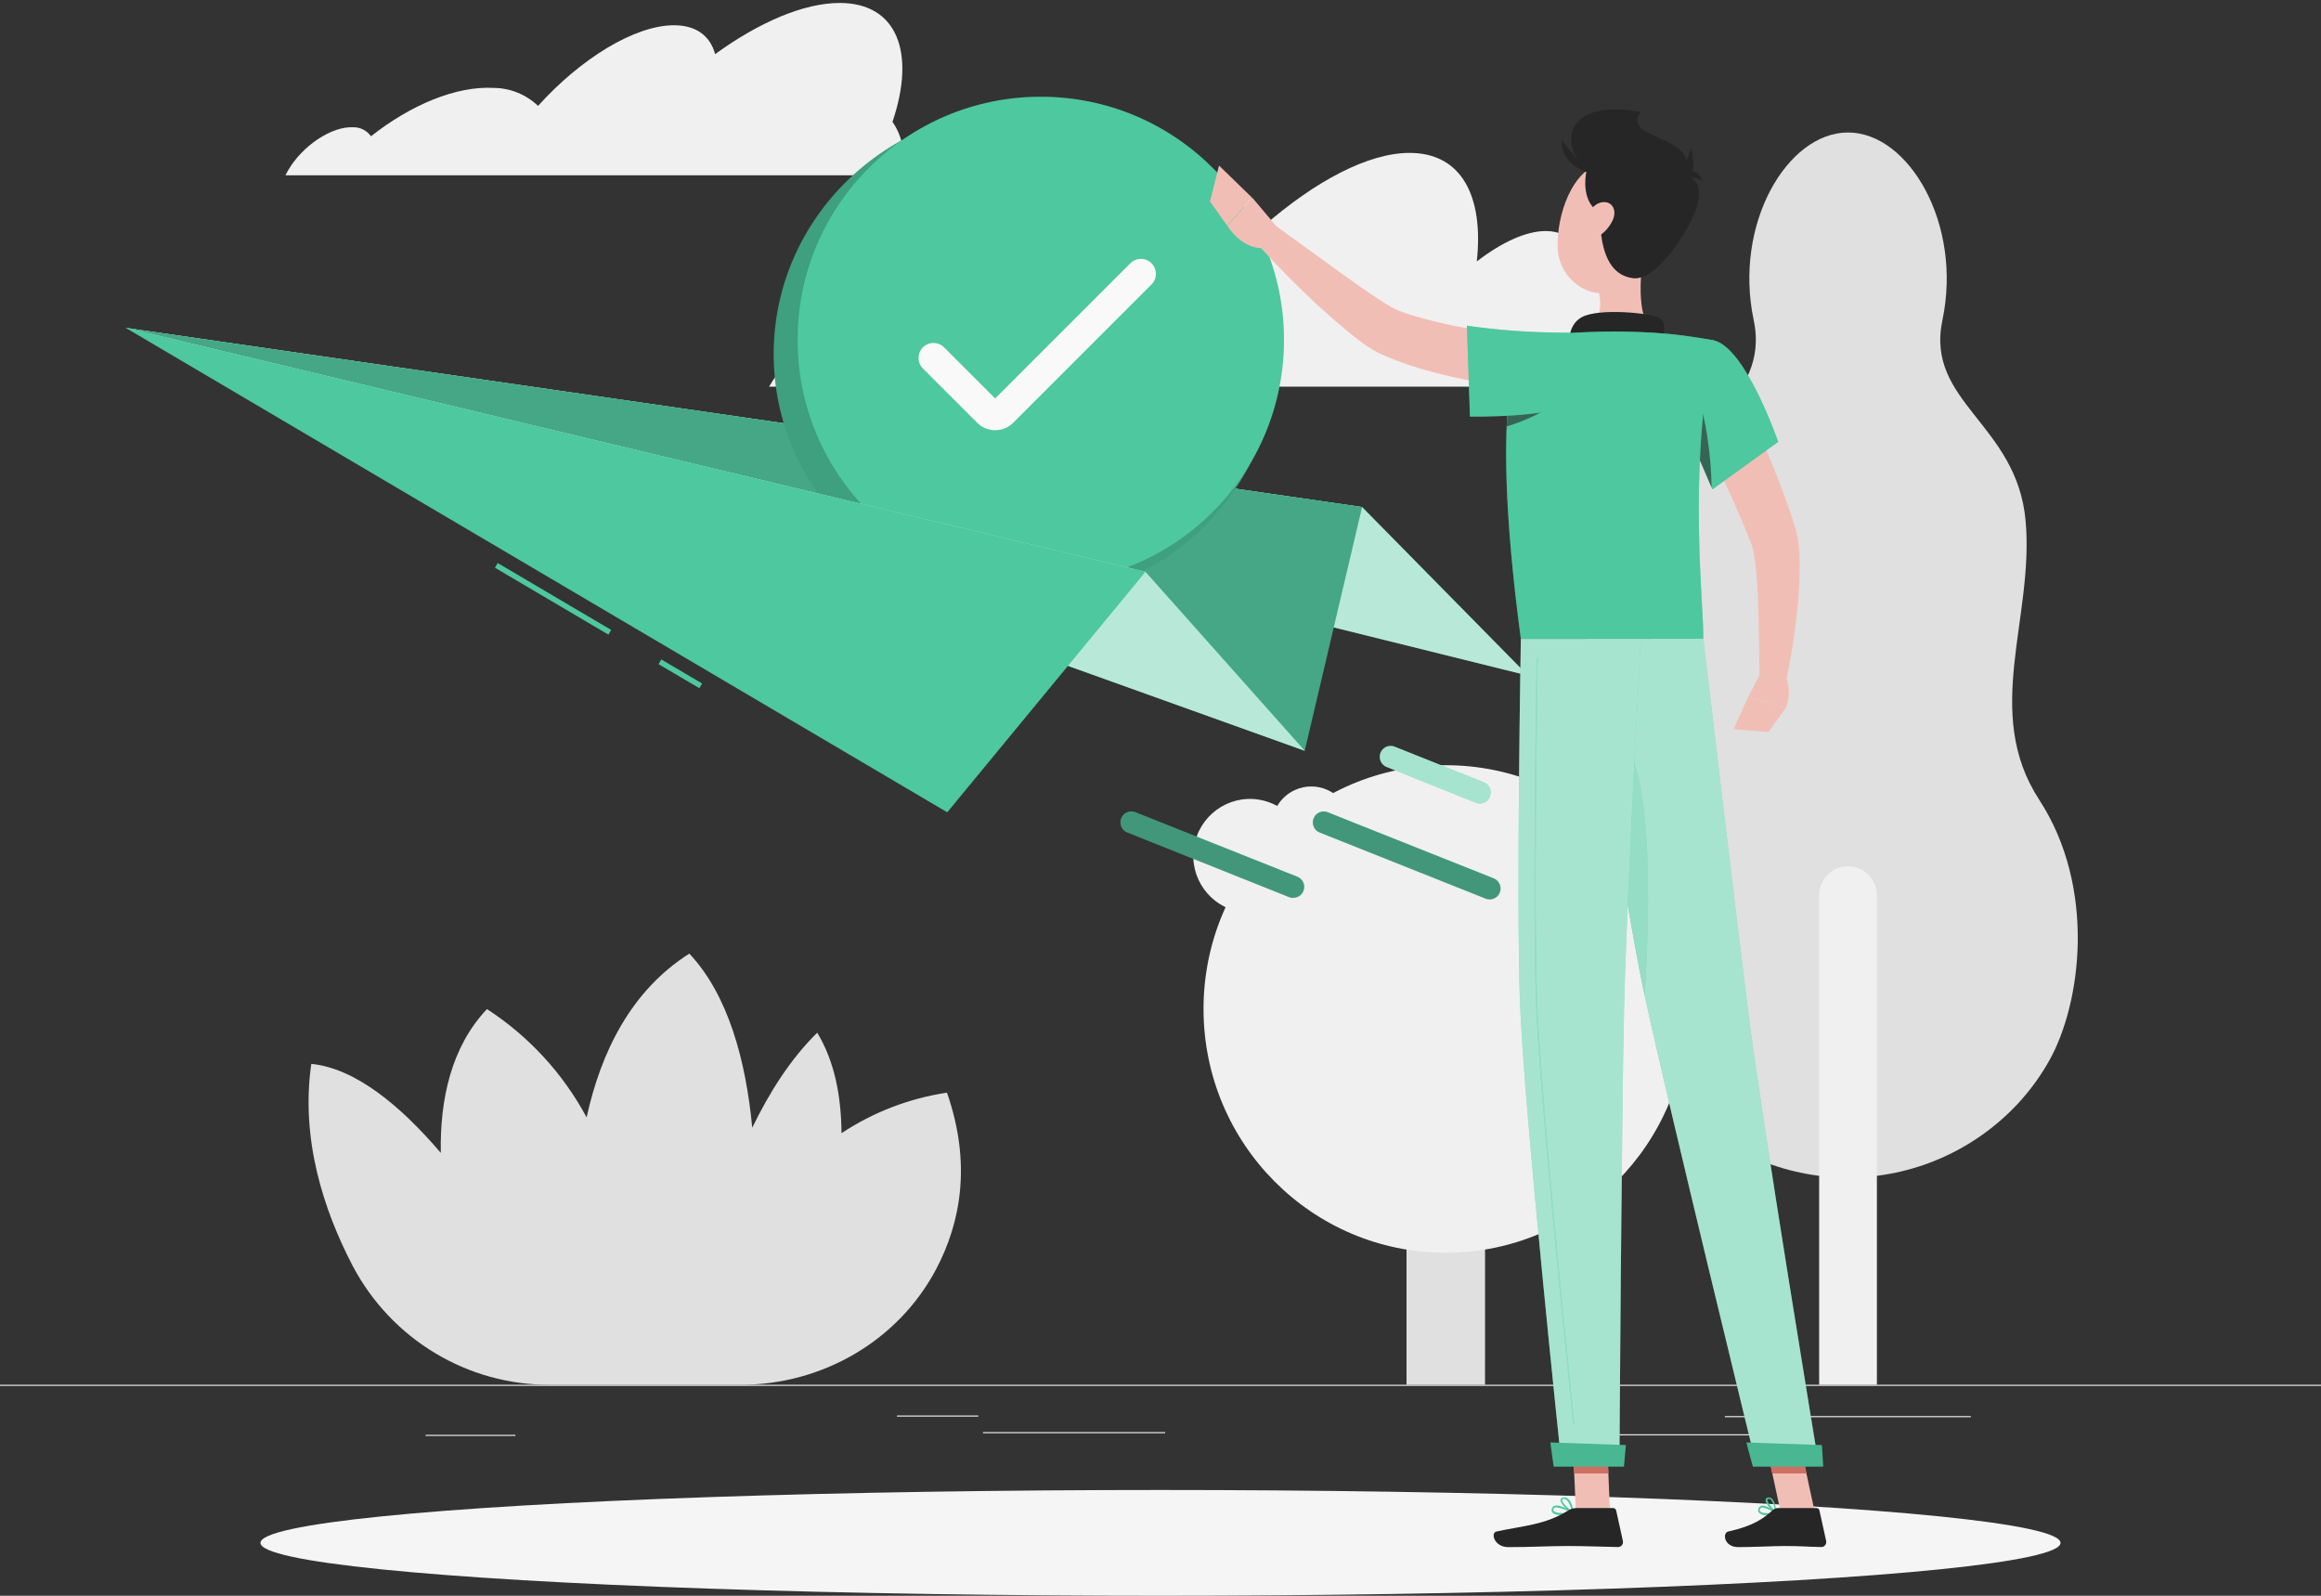 <svg width="240" height="165" viewBox="0 0 240 165" fill="none" xmlns="http://www.w3.org/2000/svg">
<rect x="0" y="0" width="240" height="165" fill="#333333" stroke="none"/>
<g id="sent_illustration">
<g id="freepik--background-complete--inject-128">
<rect id="Rectangle" y="143.181" width="240" height="0.121" fill="#E0E0E0"/>
<rect id="Rectangle_2" x="164.765" y="148.298" width="16.512" height="0.121" fill="#E0E0E0"/>
<rect id="Rectangle_3" x="44.007" y="148.356" width="9.293" height="0.121" fill="#E0E0E0"/>
<rect id="Rectangle_4" x="101.645" y="148.076" width="18.835" height="0.121" fill="#E0E0E0"/>
<rect id="Rectangle_5" x="92.745" y="146.356" width="8.419" height="0.121" fill="#E0E0E0"/>
<rect id="Rectangle_6" x="178.354" y="146.418" width="25.435" height="0.121" fill="#E0E0E0"/>
<path id="Path" d="M210.869 82.706C204.965 73.657 210.355 63.931 209.457 53.863C208.56 43.794 199.056 41.6 200.856 33.087C202.939 23.193 197.385 13.699 191.093 13.699C184.8 13.699 179.251 23.169 181.334 33.073C183.134 41.6 173.654 43.799 172.733 53.848C171.811 63.898 177.225 73.657 171.317 82.692C165.408 91.727 166.963 103.723 170.289 109.671C171.174 111.249 172.241 112.716 173.467 114.043C178.024 118.967 184.409 121.764 191.095 121.764C197.781 121.764 204.166 118.967 208.723 114.043C209.946 112.715 211.011 111.248 211.896 109.671C215.227 103.738 216.777 91.775 210.869 82.706Z" fill="#E0E0E0"/>
<path id="Path_2" d="M191.093 89.572V89.572C191.885 89.572 192.644 89.888 193.204 90.452C193.764 91.016 194.079 91.78 194.079 92.577V143.181H188.107V92.577C188.107 91.78 188.422 91.016 188.982 90.452C189.542 89.888 190.301 89.572 191.093 89.572Z" fill="#F0F0F0"/>
<path id="Path_3" d="M153.557 143.181H145.44V92.582C145.446 90.324 147.263 88.495 149.506 88.49V88.49C151.749 88.495 153.566 90.324 153.572 92.582L153.557 143.181Z" fill="#E0E0E0"/>
<ellipse id="Oval" cx="149.491" cy="104.327" rx="25.042" ry="25.206" fill="#F0F0F0"/>
<ellipse id="Oval_2" cx="169.339" cy="94.369" rx="9.93" ry="9.873" transform="rotate(-76.05 169.339 94.369)" fill="#F0F0F0"/>
<ellipse id="Oval_3" cx="129.235" cy="88.486" rx="5.879" ry="5.843" transform="rotate(-80.75 129.235 88.486)" fill="#F0F0F0"/>
<ellipse id="Oval_4" cx="135.59" cy="85.446" rx="4.099" ry="4.126" fill="#F0F0F0"/>
<path id="Path_4" d="M97.92 112.98C94.026 113.564 90.305 114.993 87.015 117.169C86.986 113.343 86.29 109.714 84.504 106.781C81.788 109.444 79.584 112.893 77.784 116.604C77.127 109.651 75.308 102.887 71.28 98.602C65.247 102.423 62.136 108.791 60.658 115.536C58.216 110.988 54.671 107.136 50.352 104.337C46.661 108.25 45.48 113.661 45.581 119.208C41.386 114.289 36.73 110.453 32.189 110.004C31.071 117.778 33.452 125.112 36.48 130.91C40.488 138.49 48.335 143.216 56.866 143.186H76.589C84.994 143.186 92.876 138.674 96.816 131.2C99.308 126.465 100.498 120.372 97.92 112.98Z" fill="#E0E0E0"/>
<path id="Path_5" d="M92.285 12.607C94.719 5.423 92.765 0.306 86.828 0.306C83.093 0.306 78.461 2.321 73.949 5.597C73.44 3.727 72.005 2.611 69.696 2.611C65.631 2.611 60.029 6.07 55.637 10.95C54.401 9.767 52.764 9.102 51.058 9.09C47.165 8.867 42.456 10.858 38.362 14.09C37.946 13.504 37.273 13.156 36.557 13.158C34.316 13.032 31.277 15.042 29.775 17.641C29.684 17.801 29.602 17.96 29.516 18.125H93.466C93.658 15.854 93.26 13.96 92.285 12.607Z" fill="#F0F0F0"/>
<path id="Path_6" d="M92.482 56.23C93.672 52.722 92.727 50.225 89.818 50.225C87.989 50.225 85.728 51.191 83.525 52.809C83.28 51.878 82.399 51.264 81.447 51.36C79.465 51.36 76.728 53.051 74.578 55.438C73.975 54.858 73.175 54.533 72.341 54.529C70.421 54.418 68.141 55.389 66.14 56.969C65.943 56.686 65.624 56.514 65.281 56.505C64.186 56.443 62.703 57.423 61.968 58.694L61.839 58.926H93.077C93.208 57.985 92.996 57.027 92.482 56.23V56.23Z" fill="#F0F0F0"/>
<path id="Path_7" d="M164.53 29.686C164.283 29.651 164.034 29.634 163.786 29.633C164.016 26.13 162.686 23.889 159.84 23.889C157.79 23.889 155.27 25.058 152.707 27.034C153.442 20.231 151.09 15.81 145.762 15.81C141.47 15.81 136.032 18.709 130.661 23.376C130.181 20.709 128.606 19.105 125.947 19.105C121.277 19.105 114.638 24.053 109.315 31.029V31.029C108.087 29.4 106.191 28.418 104.16 28.358C99.715 28.044 94.19 30.884 89.28 35.513C88.915 34.716 88.13 34.2 87.259 34.184C84.826 34.01 81.499 36.566 79.526 39.982H168.442C170.53 34.803 168.869 30.271 164.53 29.686Z" fill="#F0F0F0"/>
</g>
<g id="freepik--Shadow--inject-128">
<ellipse id="Oval_5" cx="120" cy="159.531" rx="93.067" ry="5.469" fill="#F5F5F5"/>
</g>
<g id="freepik--Mail--inject-128">
<path id="Path_8" d="M13 33.901L140.843 52.427L157.998 69.852L13 33.901V33.901Z" fill="#4EC89E"/>
<path id="Path_9" opacity="0.6" d="M13 33.901L140.843 52.427L157.998 69.852L13 33.901V33.901Z" fill="white"/>
<path id="Path_10" d="M13 33.901L140.843 52.427L134.91 77.624L13 33.901V33.901Z" fill="#4EC89E"/>
<path id="Path_11" opacity="0.2" d="M13 33.901L140.843 52.427L134.91 77.624L13 33.901V33.901Z" fill="#262626"/>
<g id="Group 627833">
<ellipse id="Ellipse 694" cx="106" cy="36.619" rx="26" ry="25.381" fill="#3EA07E"/>
<circle id="Ellipse 695" cx="107.623" cy="35.148" r="25.148" fill="#4EC89E"/>
<g id="Bold/check" clip-path="url(#clip0_793_15449)">
<path id="Vector" d="M102.905 44.486C102.56 44.486 102.218 44.418 101.899 44.286C101.581 44.154 101.291 43.96 101.047 43.716L95.433 38.104C95.142 37.813 94.98 37.42 94.98 37.009C94.98 36.599 95.142 36.205 95.433 35.915V35.915C95.723 35.625 96.116 35.462 96.527 35.462C96.937 35.462 97.331 35.625 97.621 35.915L102.905 41.199L116.883 27.221C117.173 26.931 117.566 26.768 117.977 26.768C118.387 26.768 118.781 26.931 119.071 27.221V27.221C119.361 27.511 119.524 27.904 119.524 28.315C119.524 28.725 119.361 29.119 119.071 29.409L104.762 43.716C104.518 43.96 104.228 44.154 103.91 44.286C103.591 44.418 103.249 44.486 102.905 44.486V44.486Z" fill="#F9F9F9"/>
</g>
</g>
<path id="Path_12" d="M13 33.901L118.445 59.127L134.91 77.624L13 33.901V33.901Z" fill="#4EC89E"/>
<path id="Path_13" opacity="0.6" d="M13 33.901L118.445 59.127L134.91 77.624L13 33.901V33.901Z" fill="white"/>
<path id="Rectangle_7" d="M51.18 58.702L51.463 58.215L63.197 65.133L62.914 65.621L51.18 58.702Z" fill="#4EC89E"/>
<path id="Rectangle_8" d="M68.096 68.671L68.38 68.184L72.599 70.672L72.316 71.159L68.096 68.671Z" fill="#4EC89E"/>
<path id="Path_14" d="M13 33.901L118.445 59.127L97.949 83.991L13 33.901V33.901Z" fill="#4EC89E"/>
<path id="Path_15" d="M154.04 93C153.898 93 153.757 92.974 153.625 92.921L136.454 86.08C135.882 85.848 135.603 85.195 135.83 84.618C136.056 84.04 136.703 83.756 137.278 83.98L154.455 90.821C154.956 91.021 155.246 91.551 155.144 92.084C155.043 92.617 154.579 93.001 154.04 93V93Z" fill="#4EC89E"/>
<path id="Path_16" opacity="0.3" d="M154.04 93C153.898 93 153.757 92.974 153.625 92.921L136.454 86.08C135.882 85.848 135.603 85.195 135.83 84.618C136.056 84.04 136.703 83.756 137.278 83.98L154.455 90.821C154.956 91.021 155.246 91.551 155.144 92.084C155.043 92.617 154.579 93.001 154.04 93V93Z" fill="#262626"/>
<path id="Path_17" d="M153.025 83.088C152.884 83.087 152.745 83.058 152.615 83.003L143.39 79.306C143.015 79.16 142.746 78.822 142.686 78.422C142.626 78.021 142.784 77.619 143.1 77.368C143.416 77.117 143.841 77.055 144.215 77.206L153.44 80.887C154.015 81.115 154.299 81.769 154.073 82.349C153.912 82.791 153.493 83.086 153.025 83.088Z" fill="#4EC89E"/>
<path id="Path_18" opacity="0.5" d="M153.025 83.088C152.884 83.087 152.745 83.058 152.615 83.003L143.39 79.306C143.015 79.16 142.746 78.822 142.686 78.422C142.626 78.021 142.784 77.619 143.1 77.368C143.416 77.117 143.841 77.055 144.215 77.206L153.44 80.887C154.015 81.115 154.299 81.769 154.073 82.349C153.912 82.791 153.493 83.086 153.025 83.088Z" fill="white"/>
<path id="Path_19" d="M133.738 92.853C133.598 92.852 133.459 92.825 133.328 92.774L116.578 86.08C116.202 85.933 115.934 85.596 115.874 85.195C115.814 84.795 115.972 84.392 116.288 84.141C116.603 83.89 117.029 83.829 117.402 83.98L134.153 90.652C134.654 90.851 134.944 91.382 134.842 91.914C134.741 92.447 134.277 92.832 133.738 92.831V92.853Z" fill="#4EC89E"/>
<path id="Path_20" opacity="0.3" d="M133.738 92.853C133.598 92.852 133.459 92.825 133.328 92.774L116.578 86.08C116.202 85.933 115.934 85.596 115.874 85.195C115.814 84.795 115.972 84.392 116.288 84.141C116.603 83.89 117.029 83.829 117.402 83.98L134.153 90.652C134.654 90.851 134.944 91.382 134.842 91.914C134.741 92.447 134.277 92.832 133.738 92.831V92.853Z" fill="#262626"/>
</g>
<g id="freepik--Character--inject-128">
<path id="Path_21" d="M178.705 38.059C179.977 40.557 181.143 43.059 182.252 45.62C183.361 48.181 184.393 50.775 185.295 53.495L185.621 54.524C185.679 54.708 185.761 55.008 185.809 55.22C185.857 55.433 185.9 55.674 185.924 55.877C186.034 56.657 186.09 57.443 186.092 58.23C186.099 59.682 186.032 61.133 185.89 62.578C185.622 65.376 185.186 68.154 184.585 70.898L181.949 70.603C181.916 67.883 181.892 65.134 181.796 62.453C181.753 61.119 181.676 59.781 181.541 58.525C181.481 57.935 181.384 57.349 181.253 56.771C181.229 56.636 181.191 56.534 181.162 56.423C181.133 56.312 181.105 56.273 181.057 56.128L180.692 55.215C179.689 52.771 178.561 50.306 177.409 47.852L173.924 40.489L178.705 38.059Z" fill="#F1BEB6"/>
<path id="Path_22" d="M181.988 69.753L180.759 72.067L184.685 73.169C184.685 73.169 185.434 71.309 184.541 69.84L181.988 69.753Z" fill="#F1BEB6"/>
<path id="Path_23" d="M179.257 75.401L182.866 75.691L184.686 73.169L180.759 72.067L179.257 75.401V75.401Z" fill="#F1BEB6"/>
<path id="Path_24" d="M170.117 25.309C169.613 27.908 169.109 32.662 170.914 34.397C170.914 34.397 170.209 37.03 165.413 37.03C160.133 37.03 162.898 34.397 162.898 34.397C165.778 33.706 165.697 31.556 165.197 29.541L170.117 25.309Z" fill="#F1BEB6"/>
<path id="Path_25" d="M171.639 36.035C172.018 34.764 172.436 33.31 171.572 32.851C170.612 32.368 165.394 31.836 163.594 32.778C161.794 33.72 162.308 36.305 162.308 36.305L171.639 36.035Z" fill="#262626"/>
<path id="Shape" fill-rule="evenodd" clip-rule="evenodd" d="M181.863 156.393C182.102 156.616 182.407 156.714 182.708 156.666C183.018 156.665 183.327 156.624 183.63 156.547C183.661 156.54 183.686 156.511 183.692 156.473C183.696 156.434 183.684 156.396 183.658 156.371C183.657 156.37 183.656 156.369 183.654 156.367C183.572 156.302 182.634 155.554 182.127 155.688C182.015 155.717 181.919 155.802 181.863 155.921C181.777 156.062 181.777 156.252 181.863 156.393ZM182.166 155.87H182.266V155.881C182.674 155.949 183.065 156.124 183.409 156.393C182.881 156.496 182.161 156.496 182.012 156.257C181.983 156.234 181.935 156.166 182.012 156.006C182.043 155.936 182.1 155.886 182.166 155.87Z" fill="#4EC89E"/>
<path id="Shape_2" fill-rule="evenodd" clip-rule="evenodd" d="M183.572 156.429H183.61C183.62 156.43 183.63 156.428 183.639 156.424C183.666 156.409 183.682 156.378 183.677 156.347C183.677 156.304 183.605 155.279 183.197 154.941C183.098 154.859 182.97 154.821 182.842 154.835C182.711 154.835 182.599 154.928 182.573 155.057C182.501 155.463 183.207 156.226 183.572 156.429ZM182.881 154.98H182.9L182.881 154.989C182.963 154.978 183.046 155.001 183.111 155.052C183.356 155.373 183.5 155.76 183.524 156.163C183.164 155.888 182.713 155.303 182.756 155.067C182.756 155.066 182.756 155.065 182.757 155.063C182.762 155.041 182.776 154.98 182.881 154.98Z" fill="#4EC89E"/>
<path id="Shape_3" fill-rule="evenodd" clip-rule="evenodd" d="M160.498 156.355C160.647 156.594 161.084 156.668 161.535 156.668C161.896 156.668 162.256 156.628 162.61 156.549C162.645 156.542 162.672 156.51 162.677 156.469C162.683 156.429 162.668 156.389 162.639 156.367C162.637 156.366 162.635 156.364 162.631 156.361C162.513 156.284 161.331 155.507 160.767 155.689C160.654 155.72 160.557 155.804 160.498 155.923C160.421 156.052 160.421 156.225 160.498 156.355ZM160.815 155.86C160.868 155.851 160.921 155.851 160.973 155.86V155.871C161.461 155.933 161.934 156.107 162.365 156.384C161.703 156.492 160.81 156.475 160.652 156.213C160.613 156.179 160.589 156.122 160.652 155.997C160.687 155.926 160.747 155.876 160.815 155.86Z" fill="#4EC89E"/>
<path id="Shape_4" fill-rule="evenodd" clip-rule="evenodd" d="M162.566 156.429H162.6C162.622 156.437 162.647 156.436 162.667 156.424C162.692 156.407 162.705 156.377 162.701 156.347C162.701 156.346 162.701 156.345 162.7 156.343C162.692 156.261 162.595 155.339 162.154 154.98C162.023 154.861 161.847 154.808 161.674 154.835C161.443 154.859 161.362 154.975 161.362 155.072C161.299 155.463 162.139 156.241 162.566 156.429ZM161.688 154.98H161.741L161.76 154.989C161.85 154.996 161.936 155.031 162.005 155.091C162.275 155.395 162.443 155.777 162.485 156.183C162.062 155.922 161.486 155.318 161.525 155.076C161.525 155.075 161.525 155.074 161.526 155.073C161.531 155.049 161.547 154.98 161.688 154.98Z" fill="#4EC89E"/>
<path id="Path_26" d="M166.479 156.342H162.951L162.601 148.124H166.129L166.479 156.342V156.342Z" fill="#F1BEB6"/>
<path id="Path_27" d="M187.652 156.342H184.124L182.353 148.124H185.876L187.652 156.342V156.342Z" fill="#F1BEB6"/>
<path id="Path_28" d="M183.874 155.931H187.834C187.979 155.932 188.105 156.035 188.136 156.178L188.832 159.333C188.864 159.488 188.824 159.65 188.723 159.773C188.622 159.895 188.472 159.964 188.314 159.961C186.931 159.937 186.259 159.855 184.517 159.855C183.446 159.855 181.238 159.97 179.755 159.97C178.272 159.97 178.085 158.521 178.69 158.362C181.406 157.763 182.429 156.936 183.298 156.154C183.455 156.01 183.661 155.931 183.874 155.931V155.931Z" fill="#262626"/>
<path id="Path_29" d="M162.975 155.931H166.815C166.96 155.932 167.086 156.035 167.117 156.178L167.813 159.333C167.847 159.487 167.809 159.648 167.709 159.771C167.61 159.893 167.461 159.963 167.304 159.961C165.917 159.937 163.911 159.855 162.163 159.855C160.123 159.855 158.357 159.97 155.962 159.97C154.522 159.97 154.114 158.521 154.719 158.362C157.479 157.753 159.73 157.69 162.115 156.212C162.369 156.038 162.668 155.941 162.975 155.931V155.931Z" fill="#262626"/>
<path id="Path_30" d="M161.28 40.629C158.332 40.399 155.398 40.007 152.491 39.455C151.051 39.175 149.583 38.861 148.123 38.465C146.628 38.08 145.159 37.595 143.727 37.015C143.357 36.861 142.983 36.692 142.613 36.532C142.197 36.326 141.796 36.09 141.413 35.827C140.722 35.368 140.127 34.89 139.536 34.416C138.36 33.45 137.271 32.483 136.176 31.493C134.031 29.493 131.995 27.425 130.032 25.251L131.799 23.265L138.763 28.304C139.911 29.135 141.072 29.952 142.215 30.72C142.781 31.102 143.362 31.459 143.895 31.764C144.117 31.892 144.348 32.005 144.586 32.102C144.869 32.213 145.157 32.324 145.459 32.43C148.054 33.234 150.707 33.832 153.394 34.218C156.135 34.653 158.967 35.01 161.703 35.3L161.28 40.629Z" fill="#F1BEB6"/>
<path id="Path_31" d="M177.226 35.199C180.533 35.962 183.874 45.688 183.874 45.688L177.072 50.601C177.072 50.601 175.152 46.069 173.3 42.108C171.36 37.957 173.847 34.421 177.226 35.199Z" fill="#4EC89E"/>
<path id="Path_32" opacity="0.4" d="M177.226 35.199C180.533 35.962 183.874 45.688 183.874 45.688L177.072 50.601C177.072 50.601 175.152 46.069 173.3 42.108C171.36 37.957 173.847 34.421 177.226 35.199Z" fill="#4EC89E"/>
<path id="Path_33" d="M175.32 40.513L173.972 43.552C175.368 46.586 176.645 49.592 176.986 50.394C176.938 46.804 176.261 42.349 175.32 40.513Z" fill="#4EC89E"/>
<path id="Path_34" opacity="0.6" d="M175.32 40.513L173.972 43.552C175.368 46.586 176.645 49.592 176.986 50.394C176.938 46.804 176.261 42.349 175.32 40.513Z" fill="#262626"/>
<path id="Path_35" d="M157.474 35.382C157.474 35.382 153.72 39.649 157.263 66.062H176.122C176.256 63.163 174.437 48.93 177.226 35.199C175.141 34.795 173.033 34.527 170.914 34.397C168.244 34.242 165.568 34.242 162.898 34.397C161.067 34.583 159.254 34.912 157.474 35.382Z" fill="#4EC89E"/>
<path id="Path_36" opacity="0.4" d="M157.474 35.382C157.474 35.382 153.72 39.649 157.263 66.062H176.122C176.256 63.163 174.437 48.93 177.226 35.199C175.141 34.795 173.033 34.527 170.914 34.397C168.244 34.242 165.568 34.242 162.898 34.397C161.067 34.583 159.254 34.912 157.474 35.382Z" fill="#4EC89E"/>
<path id="Path_37" d="M156.077 40.513C155.952 41.513 155.856 42.697 155.794 44.093C157.656 43.531 159.426 42.694 161.045 41.61L156.077 40.513Z" fill="#4EC89E"/>
<path id="Path_38" opacity="0.6" d="M156.077 40.513C155.952 41.513 155.856 42.697 155.794 44.093C157.656 43.531 159.426 42.694 161.045 41.61L156.077 40.513Z" fill="#262626"/>
<path id="Path_39" d="M164.161 41.045C161.636 43.296 151.997 43.069 151.997 43.069L151.681 33.677C154.936 34.143 158.219 34.382 161.506 34.392C166.877 34.281 166.916 38.561 164.161 41.045Z" fill="#4EC89E"/>
<path id="Path_40" opacity="0.4" d="M164.161 41.045C161.636 43.296 151.997 43.069 151.997 43.069L151.681 33.677C154.936 34.143 158.219 34.382 161.506 34.392C166.877 34.281 166.916 38.561 164.161 41.045Z" fill="#4EC89E"/>
<path id="Path_41" d="M131.891 23.284L129.491 20.439L126.903 23.338C126.903 23.338 128.497 26.034 131.027 25.608L131.891 23.284Z" fill="#F1BEB6"/>
<path id="Path_42" d="M126.053 17.119L125.122 20.835L126.884 23.318L129.471 20.439L126.053 17.119V17.119Z" fill="#F1BEB6"/>
<path id="Path_43" d="M162.601 148.129L162.783 152.361H166.311L166.129 148.129H162.601V148.129Z" fill="#CE6F64"/>
<path id="Path_44" d="M185.881 148.129H182.353L183.265 152.361H186.793L185.881 148.129V148.129Z" fill="#CE6F64"/>
<path id="Path_45" d="M164.722 17.854C161.559 16.404 160.561 9.964 169.662 11.573C169.662 11.573 168.289 13.1 171.073 14.066C173.857 15.032 171.529 20.999 164.722 17.854Z" fill="#262626"/>
<path id="Path_46" d="M171.596 22.685C170.688 26.067 170.333 28.125 168.236 29.541C165.096 31.667 161.194 29.227 161.069 25.618C160.959 22.376 162.461 17.356 166.085 16.67C167.712 16.349 169.387 16.901 170.511 18.127C171.634 19.354 172.045 21.079 171.596 22.685Z" fill="#F1BEB6"/>
<path id="Path_47" d="M169.536 13.264C171.691 14.472 174.61 15.197 174.336 16.917C173.976 19.018 176.098 17.704 175.603 20.83C175.282 22.874 171.538 29.068 168.883 28.768C164.919 28.285 165.423 22.217 165.408 19.018C165.399 17.129 165.312 10.882 169.536 13.264Z" fill="#262626"/>
<path id="Path_48" d="M164.933 15.974C163.973 16.201 162.701 21.772 166.421 22.284C170.698 22.869 164.933 15.974 164.933 15.974Z" fill="#262626"/>
<path id="Path_49" d="M165.029 17.951C163.853 18.057 161.189 16.631 161.516 14.486C161.516 14.472 163.201 16.994 165.029 17.951Z" fill="#262626"/>
<path id="Path_50" d="M166.777 22.729C166.416 23.526 165.803 24.18 165.034 24.589C164.021 25.12 163.45 24.347 163.681 23.323C163.887 22.405 164.665 21.019 165.706 20.907C166.748 20.796 167.194 21.763 166.777 22.729Z" fill="#F1BEB6"/>
<path id="Path_51" d="M172.057 18.82C173.514 18.184 174.556 16.853 174.831 15.279C174.831 15.279 176.415 19.709 172.057 18.82Z" fill="#262626"/>
<path id="Path_52" d="M176.06 18.748C175.382 18.289 174.52 18.204 173.766 18.521C173.766 18.521 175.244 16.593 176.06 18.748Z" fill="#262626"/>
<path id="Path_53" d="M163.954 66.062C163.954 66.062 167.957 93.186 170.151 103.346C172.551 114.459 181.623 151.545 181.623 151.545H188.079C188.079 151.545 182.103 115.372 180.73 104.337C179.242 92.379 176.122 66.043 176.122 66.043L163.954 66.062Z" fill="#4EC89E"/>
<path id="Path_54" opacity="0.5" d="M163.954 66.062C163.954 66.062 167.957 93.186 170.151 103.346C172.551 114.459 181.623 151.545 181.623 151.545H188.079C188.079 151.545 182.103 115.372 180.73 104.337C179.242 92.379 176.122 66.043 176.122 66.043L163.954 66.062Z" fill="white"/>
<path id="Path_55" d="M180.591 149.148C180.562 149.148 181.258 151.646 181.258 151.646H188.525L188.391 149.419L180.591 149.148Z" fill="#4EC89E"/>
<path id="Path_56" opacity="0.1" d="M180.591 149.148C180.562 149.148 181.258 151.646 181.258 151.646H188.525L188.391 149.419L180.591 149.148Z" fill="#262626"/>
<path id="Path_57" d="M166.484 75.725C171.111 76.638 170.622 94.007 170.065 102.94C168.73 96.626 166.777 84.475 165.442 75.85C165.765 75.69 166.133 75.646 166.484 75.725V75.725Z" fill="#4EC89E"/>
<path id="Path_58" opacity="0.4" d="M166.484 75.725C171.111 76.638 170.622 94.007 170.065 102.94C168.73 96.626 166.777 84.475 165.442 75.85C165.765 75.69 166.133 75.646 166.484 75.725V75.725Z" fill="white"/>
<path id="Path_59" d="M157.263 66.062C157.263 66.062 156.783 92.596 157.162 103.424C157.561 114.681 161.482 151.545 161.482 151.545H167.454C167.454 151.545 167.674 115.338 167.934 104.284C168.226 92.229 169.671 66.062 169.671 66.062L157.263 66.062Z" fill="#4EC89E"/>
<path id="Path_60" opacity="0.5" d="M157.263 66.062C157.263 66.062 156.783 92.596 157.162 103.424C157.561 114.681 161.482 151.545 161.482 151.545H167.454C167.454 151.545 167.674 115.338 167.934 104.284C168.226 92.229 169.671 66.062 169.671 66.062L157.263 66.062Z" fill="white"/>
<path id="Path_61" d="M162.72 147.225C162.69 147.225 162.665 147.202 162.663 147.172C161.607 136.968 159.125 112.279 158.823 103.423C158.501 94.384 158.794 74.101 158.89 68.101C158.89 68.069 158.916 68.043 158.947 68.043V68.043C158.98 68.043 159.007 68.068 159.01 68.101C158.914 74.101 158.621 94.384 158.943 103.419C159.255 112.275 161.736 136.954 162.783 147.158C162.783 147.191 162.758 147.22 162.725 147.225H162.72Z" fill="#4EC89E"/>
<path id="Path_62" opacity="0.4" d="M162.72 147.225C162.69 147.225 162.665 147.202 162.663 147.172C161.607 136.968 159.125 112.279 158.823 103.423C158.501 94.384 158.794 74.101 158.89 68.101C158.89 68.069 158.916 68.043 158.947 68.043V68.043C158.98 68.043 159.007 68.068 159.01 68.101C158.914 74.101 158.621 94.384 158.943 103.419C159.255 112.275 161.736 136.954 162.783 147.158C162.783 147.191 162.758 147.22 162.725 147.225H162.72Z" fill="white"/>
<path id="Path_63" d="M160.32 149.148C160.296 149.148 160.661 151.646 160.661 151.646H167.924L168.12 149.419L160.32 149.148Z" fill="#4EC89E"/>
<path id="Path_64" opacity="0.1" d="M160.32 149.148C160.296 149.148 160.661 151.646 160.661 151.646H167.924L168.12 149.419L160.32 149.148Z" fill="#262626"/>
</g>
</g>
<defs>
<clipPath id="clip0_793_15449">
<rect width="24.762" height="24.762" fill="white" transform="translate(94.856 22.381)"/>
</clipPath>
</defs>
</svg>

